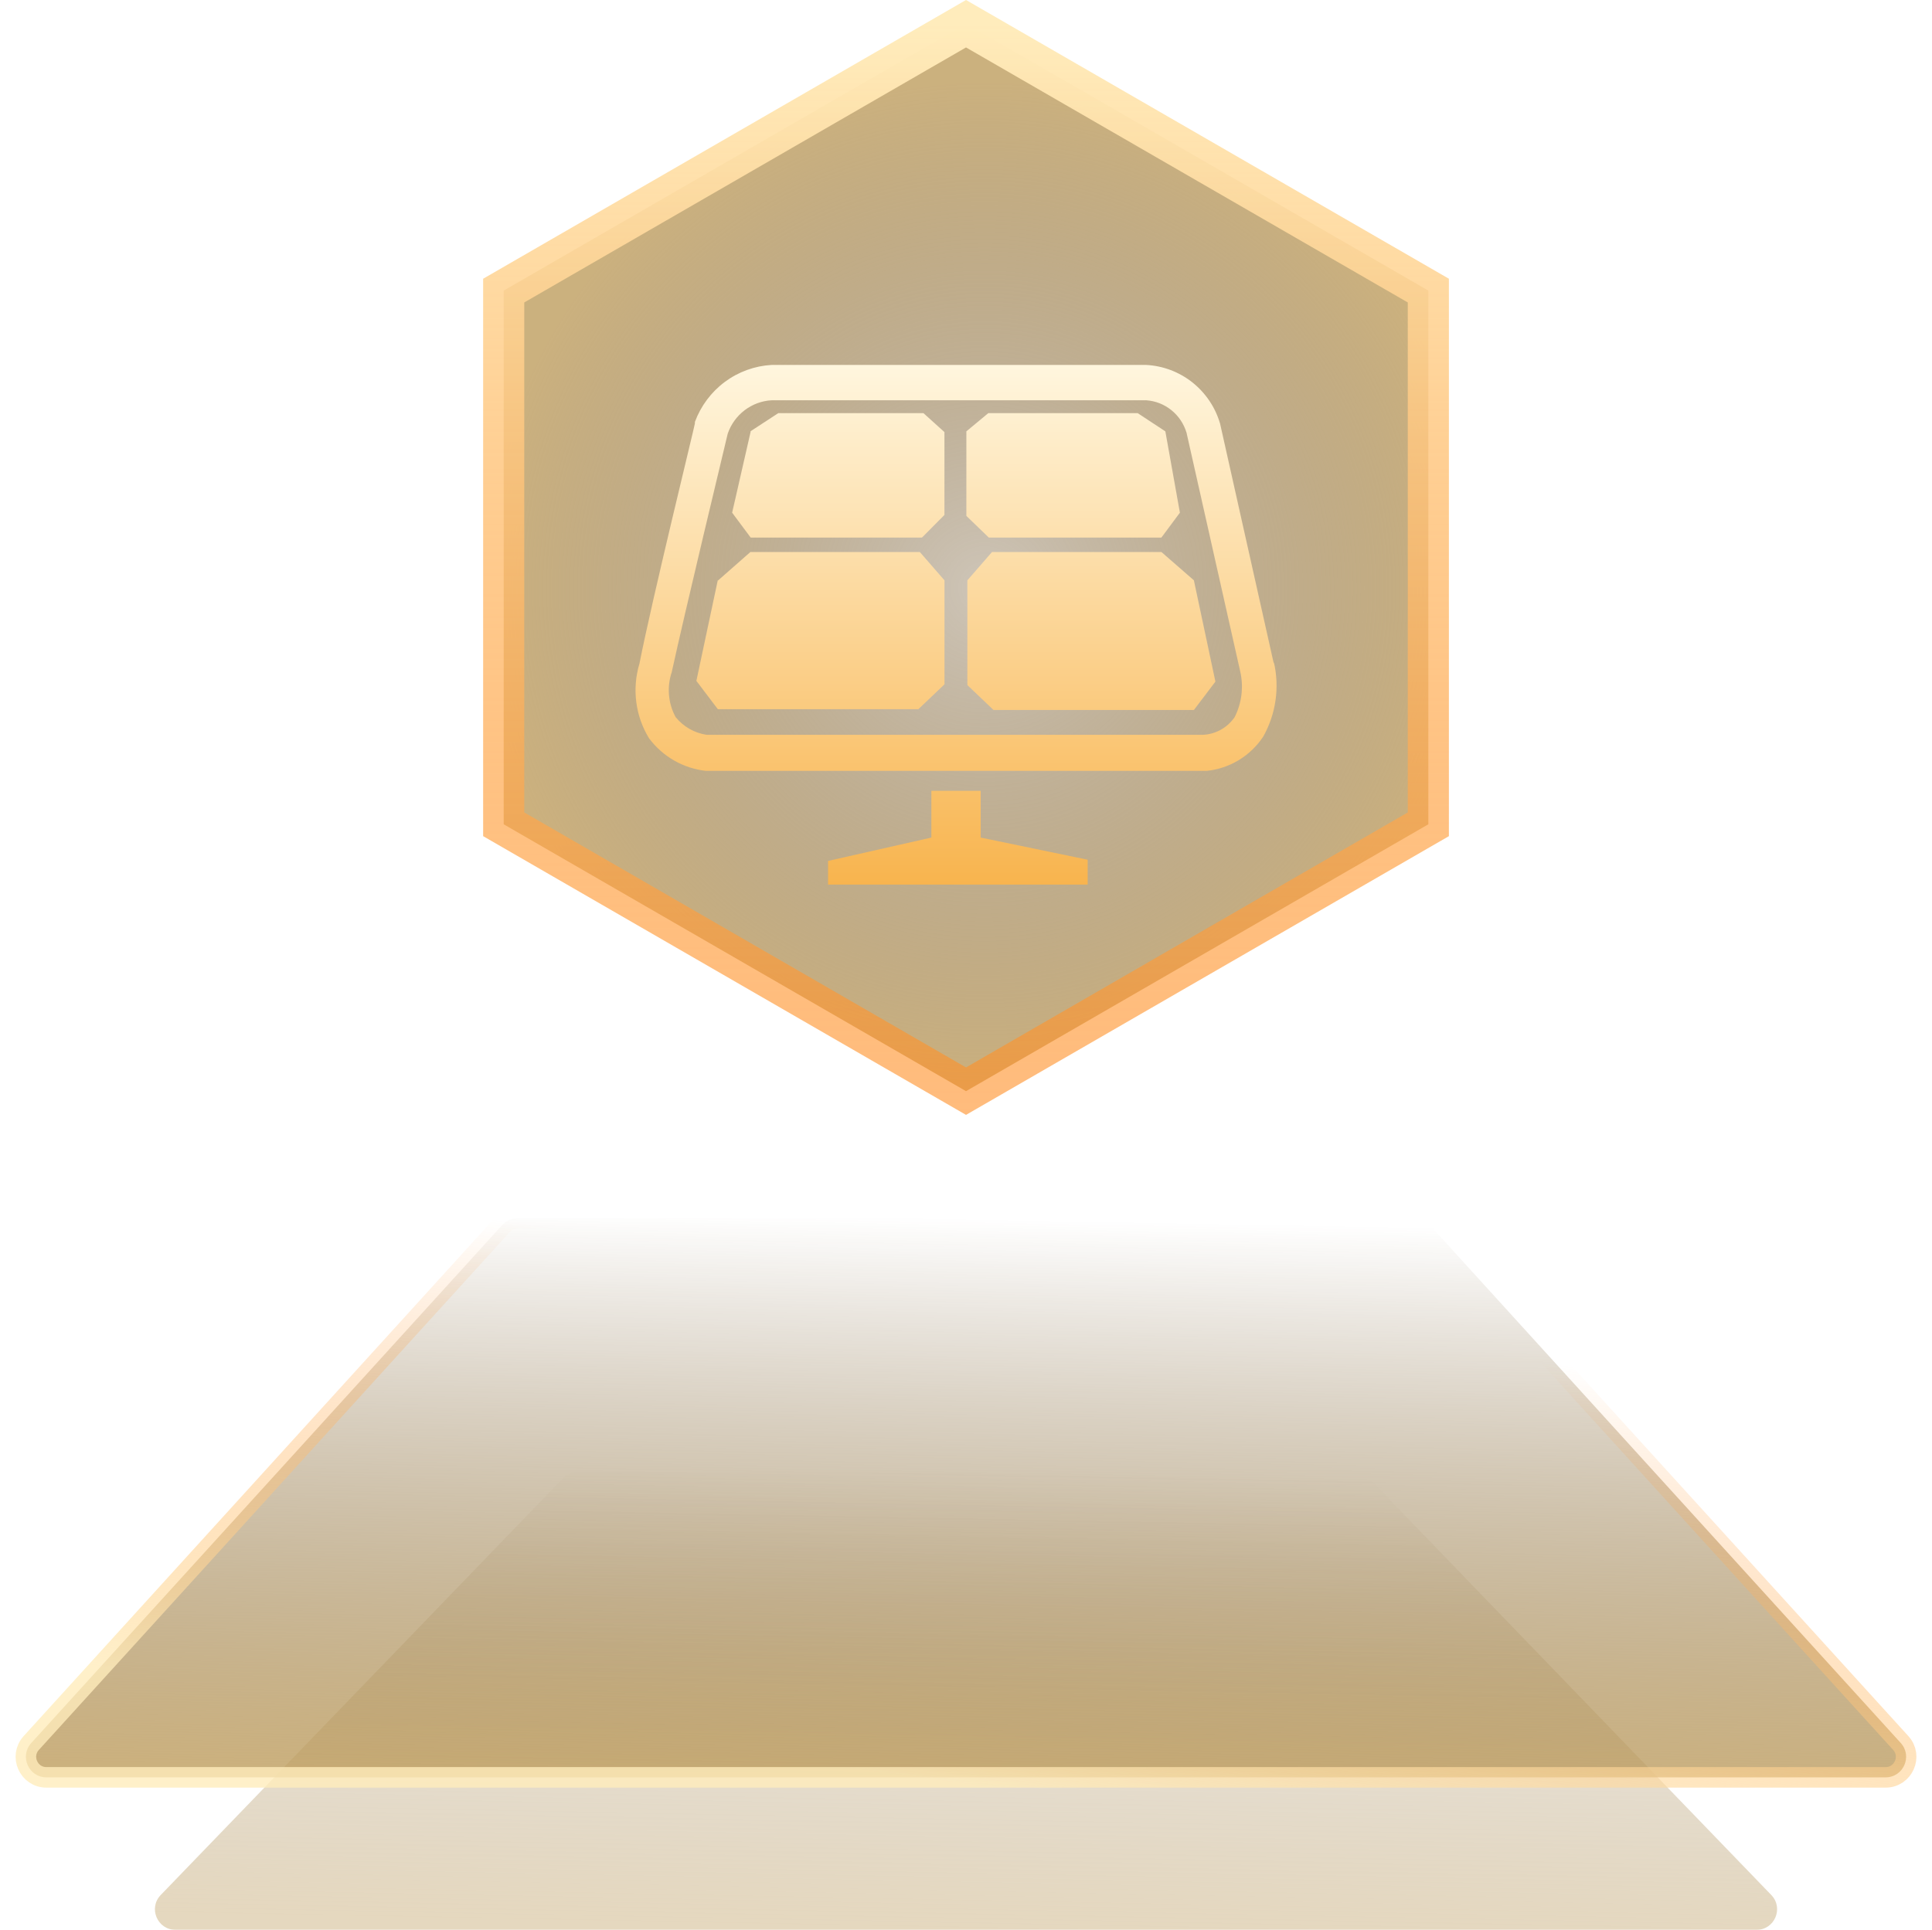 <svg width="94" height="93.917" viewBox="0 0 94 93.917" fill="none" xmlns="http://www.w3.org/2000/svg" xmlns:xlink="http://www.w3.org/1999/xlink">
	<desc>
			Created with Pixso.
	</desc>
	<defs>
		<filter id="filter_1_133122_dd" x="28.921" y="14.76" width="35.189" height="30.289" filterUnits="userSpaceOnUse" color-interpolation-filters="sRGB">
			<feFlood flood-opacity="0" result="BackgroundImageFix"/>
			<feColorMatrix in="SourceAlpha" type="matrix" values="0 0 0 0 0 0 0 0 0 0 0 0 0 0 0 0 0 0 127 0" result="hardAlpha"/>
			<feOffset dx="0" dy="3"/>
			<feGaussianBlur stdDeviation="0.667"/>
			<feComposite in2="hardAlpha" operator="out" k2="-1" k3="1"/>
			<feColorMatrix type="matrix" values="0 0 0 0 0 0 0 0 0 0 0 0 0 0 0 0 0 0 0.25 0"/>
			<feBlend mode="normal" in2="BackgroundImageFix" result="effect_dropShadow_1"/>
			<feBlend mode="normal" in="SourceGraphic" in2="effect_dropShadow_1" result="shape"/>
		</filter>
		<filter id="filter_1_133123_dd" x="18.609" y="56.711" width="56.688" height="22.605" filterUnits="userSpaceOnUse" color-interpolation-filters="sRGB">
			<feFlood flood-opacity="0" result="BackgroundImageFix"/>
			<feColorMatrix in="SourceAlpha" type="matrix" values="0 0 0 0 0 0 0 0 0 0 0 0 0 0 0 0 0 0 127 0" result="hardAlpha"/>
			<feOffset dx="0" dy="0"/>
			<feGaussianBlur stdDeviation="1.333"/>
			<feComposite in2="hardAlpha" operator="out" k2="-1" k3="1"/>
			<feColorMatrix type="matrix" values="0 0 0 0 1 0 0 0 0 0.631 0 0 0 0 0.082 0 0 0 1 0"/>
			<feBlend mode="normal" in2="BackgroundImageFix" result="effect_dropShadow_1"/>
			<feBlend mode="normal" in="SourceGraphic" in2="effect_dropShadow_1" result="shape"/>
		</filter>
		<linearGradient id="paint_linear_1_133119_0" x1="47" y1="71.654" x2="46.567" y2="93.917" gradientUnits="userSpaceOnUse">
			<stop stop-color="#563708" stop-opacity="0"/>
			<stop offset="1" stop-color="#BE9D5E"/>
		</linearGradient>
		<linearGradient id="paint_linear_1_133119_1" x1="44.853" y1="93.917" x2="48.075" y2="71.654" gradientUnits="userSpaceOnUse">
			<stop stop-color="#FFECBC"/>
			<stop offset="0.88" stop-color="#FF881A" stop-opacity="0"/>
		</linearGradient>
		<linearGradient id="paint_linear_1_133120_0" x1="47" y1="59.286" x2="46.502" y2="86.497" gradientUnits="userSpaceOnUse">
			<stop stop-color="#563708" stop-opacity="0"/>
			<stop offset="1" stop-color="#BE9D5E"/>
		</linearGradient>
		<linearGradient id="paint_linear_1_133120_1" x1="44.525" y1="86.497" x2="48.236" y2="59.286" gradientUnits="userSpaceOnUse">
			<stop stop-color="#FFECBC"/>
			<stop offset="0.88" stop-color="#FF881A" stop-opacity="0"/>
		</linearGradient>
		<radialGradient id="paint_radial_1_133121_0" cx="0" cy="0" r="1" gradientUnits="userSpaceOnUse" gradientTransform="translate(47.904 28.627) rotate(92.757) scale(24.503 24.318)">
			<stop stop-color="#563708" stop-opacity="0.361"/>
			<stop offset="1" stop-color="#BE9D5E"/>
		</radialGradient>
		<linearGradient id="paint_linear_1_133121_1" x1="47.543" y1="1.154" x2="47.543" y2="56.417" gradientUnits="userSpaceOnUse">
			<stop stop-color="#FFECBC"/>
			<stop offset="1" stop-color="#FF881A" stop-opacity="0.569"/>
		</linearGradient>
		<linearGradient id="paint_linear_1_133122_0" x1="46.516" y1="14.76" x2="46.516" y2="40.049" gradientUnits="userSpaceOnUse">
			<stop stop-color="#FFF6DE"/>
			<stop offset="1" stop-color="#F8B44E"/>
		</linearGradient>
	</defs>
	<g opacity="0.5">
		<path id="Rectangle 12292" d="M27.372 71.96C27.561 71.765 27.82 71.654 28.091 71.654L65.909 71.654C66.181 71.654 66.44 71.765 66.629 71.96L86.182 92.223C86.794 92.858 86.344 93.917 85.462 93.917L8.539 93.917C7.657 93.917 7.207 92.858 7.819 92.223L27.372 71.96Z" fill="url(#paint_linear_1_133119_0)" fill-opacity="0.8" fill-rule="nonzero"/>
	</g>
	<path id="Rectangle 12291" d="M24.439 59.613C24.629 59.405 24.898 59.286 25.18 59.286L68.82 59.286C69.103 59.286 69.371 59.405 69.561 59.613L92.48 84.824C93.064 85.467 92.607 86.497 91.739 86.497L2.261 86.497C1.393 86.497 0.937 85.467 1.521 84.824L24.439 59.613Z" fill="url(#paint_linear_1_133120_0)" fill-opacity="0.8" fill-rule="nonzero"/>
	<path id="Rectangle 12291" d="M68.82 59.286C69.103 59.286 69.371 59.405 69.561 59.613L92.48 84.824C93.064 85.467 92.607 86.497 91.739 86.497L2.261 86.497C1.393 86.497 0.937 85.467 1.521 84.824L24.439 59.613C24.629 59.405 24.898 59.286 25.18 59.286L68.82 59.286Z" stroke="url(#paint_linear_1_133120_1)" stroke-opacity="0.8" stroke-width="1"/>
	<path id="Polygon 1" d="M47.001 1.154L24.507 14.142L24.507 40.115L47.001 53.102L69.495 40.115L69.495 14.142L47.001 1.154Z" fill="url(#paint_radial_1_133121_0)" fill-opacity="0.8" fill-rule="evenodd"/>
	<path id="Polygon 1" d="M24.507 14.142L24.507 40.115L47.001 53.102L69.495 40.115L69.495 14.142L47.001 1.154L24.507 14.142Z" stroke="url(#paint_linear_1_133121_1)" stroke-opacity="1" stroke-width="2"/>
	<g filter="url(#filter_1_133122_dd)">
		<path id="Vector" d="M61.977 29.299L59.362 17.616C59.13 16.822 58.659 16.122 58.015 15.61C57.37 15.099 56.584 14.802 55.765 14.76L37.542 14.76C36.721 14.806 35.93 15.093 35.267 15.585C34.605 16.078 34.098 16.755 33.81 17.532L33.81 17.605C33.81 17.689 31.724 26.175 31.112 29.297C30.93 29.901 30.877 30.538 30.958 31.165C31.038 31.792 31.25 32.394 31.58 32.931C31.91 33.372 32.326 33.74 32.803 34.013C33.278 34.285 33.806 34.456 34.35 34.516L58.703 34.516C59.257 34.46 59.792 34.282 60.269 33.993C60.746 33.704 61.154 33.312 61.463 32.846C62.081 31.743 62.266 30.446 61.977 29.214L61.977 29.299ZM34.386 32.761C33.793 32.675 33.255 32.368 32.874 31.901C32.693 31.57 32.582 31.203 32.55 30.826C32.517 30.448 32.562 30.068 32.683 29.71C33.319 26.792 35.203 18.962 35.405 18.111C35.56 17.654 35.849 17.254 36.231 16.963C36.614 16.672 37.074 16.503 37.553 16.479L55.765 16.479C56.685 16.541 57.468 17.174 57.731 18.064L60.347 29.698C60.512 30.443 60.415 31.222 60.07 31.901C59.895 32.155 59.665 32.365 59.397 32.514C59.128 32.663 58.83 32.747 58.523 32.761L34.386 32.761ZM47.715 37.761L52.92 38.839L52.92 40.049L40.288 40.049L40.288 38.898L45.315 37.761L45.315 35.485L47.715 35.485L47.715 37.761ZM36.51 17.992L37.866 17.107L44.931 17.107L45.951 18.028L45.951 22.06L44.859 23.161L36.523 23.161L35.622 21.95L36.523 18.005L36.51 17.992ZM34.929 25.255L36.511 23.863L44.753 23.863L45.954 25.243L45.954 30.303L44.682 31.515L34.927 31.515L33.882 30.135L34.927 25.219L34.927 25.255L34.929 25.255ZM56.699 17.992L57.407 21.95L56.507 23.161L48.109 23.161L47.018 22.107L47.018 17.992L48.084 17.107L55.355 17.107L56.699 17.992ZM58.09 25.255L59.135 30.171L58.09 31.551L48.337 31.551L47.066 30.339L47.066 25.243L48.266 23.863L56.507 23.863L58.09 25.243L58.09 25.255Z" fill="url(#paint_linear_1_133122_0)" fill-opacity="1" fill-rule="nonzero"/>
	</g>
</svg>

